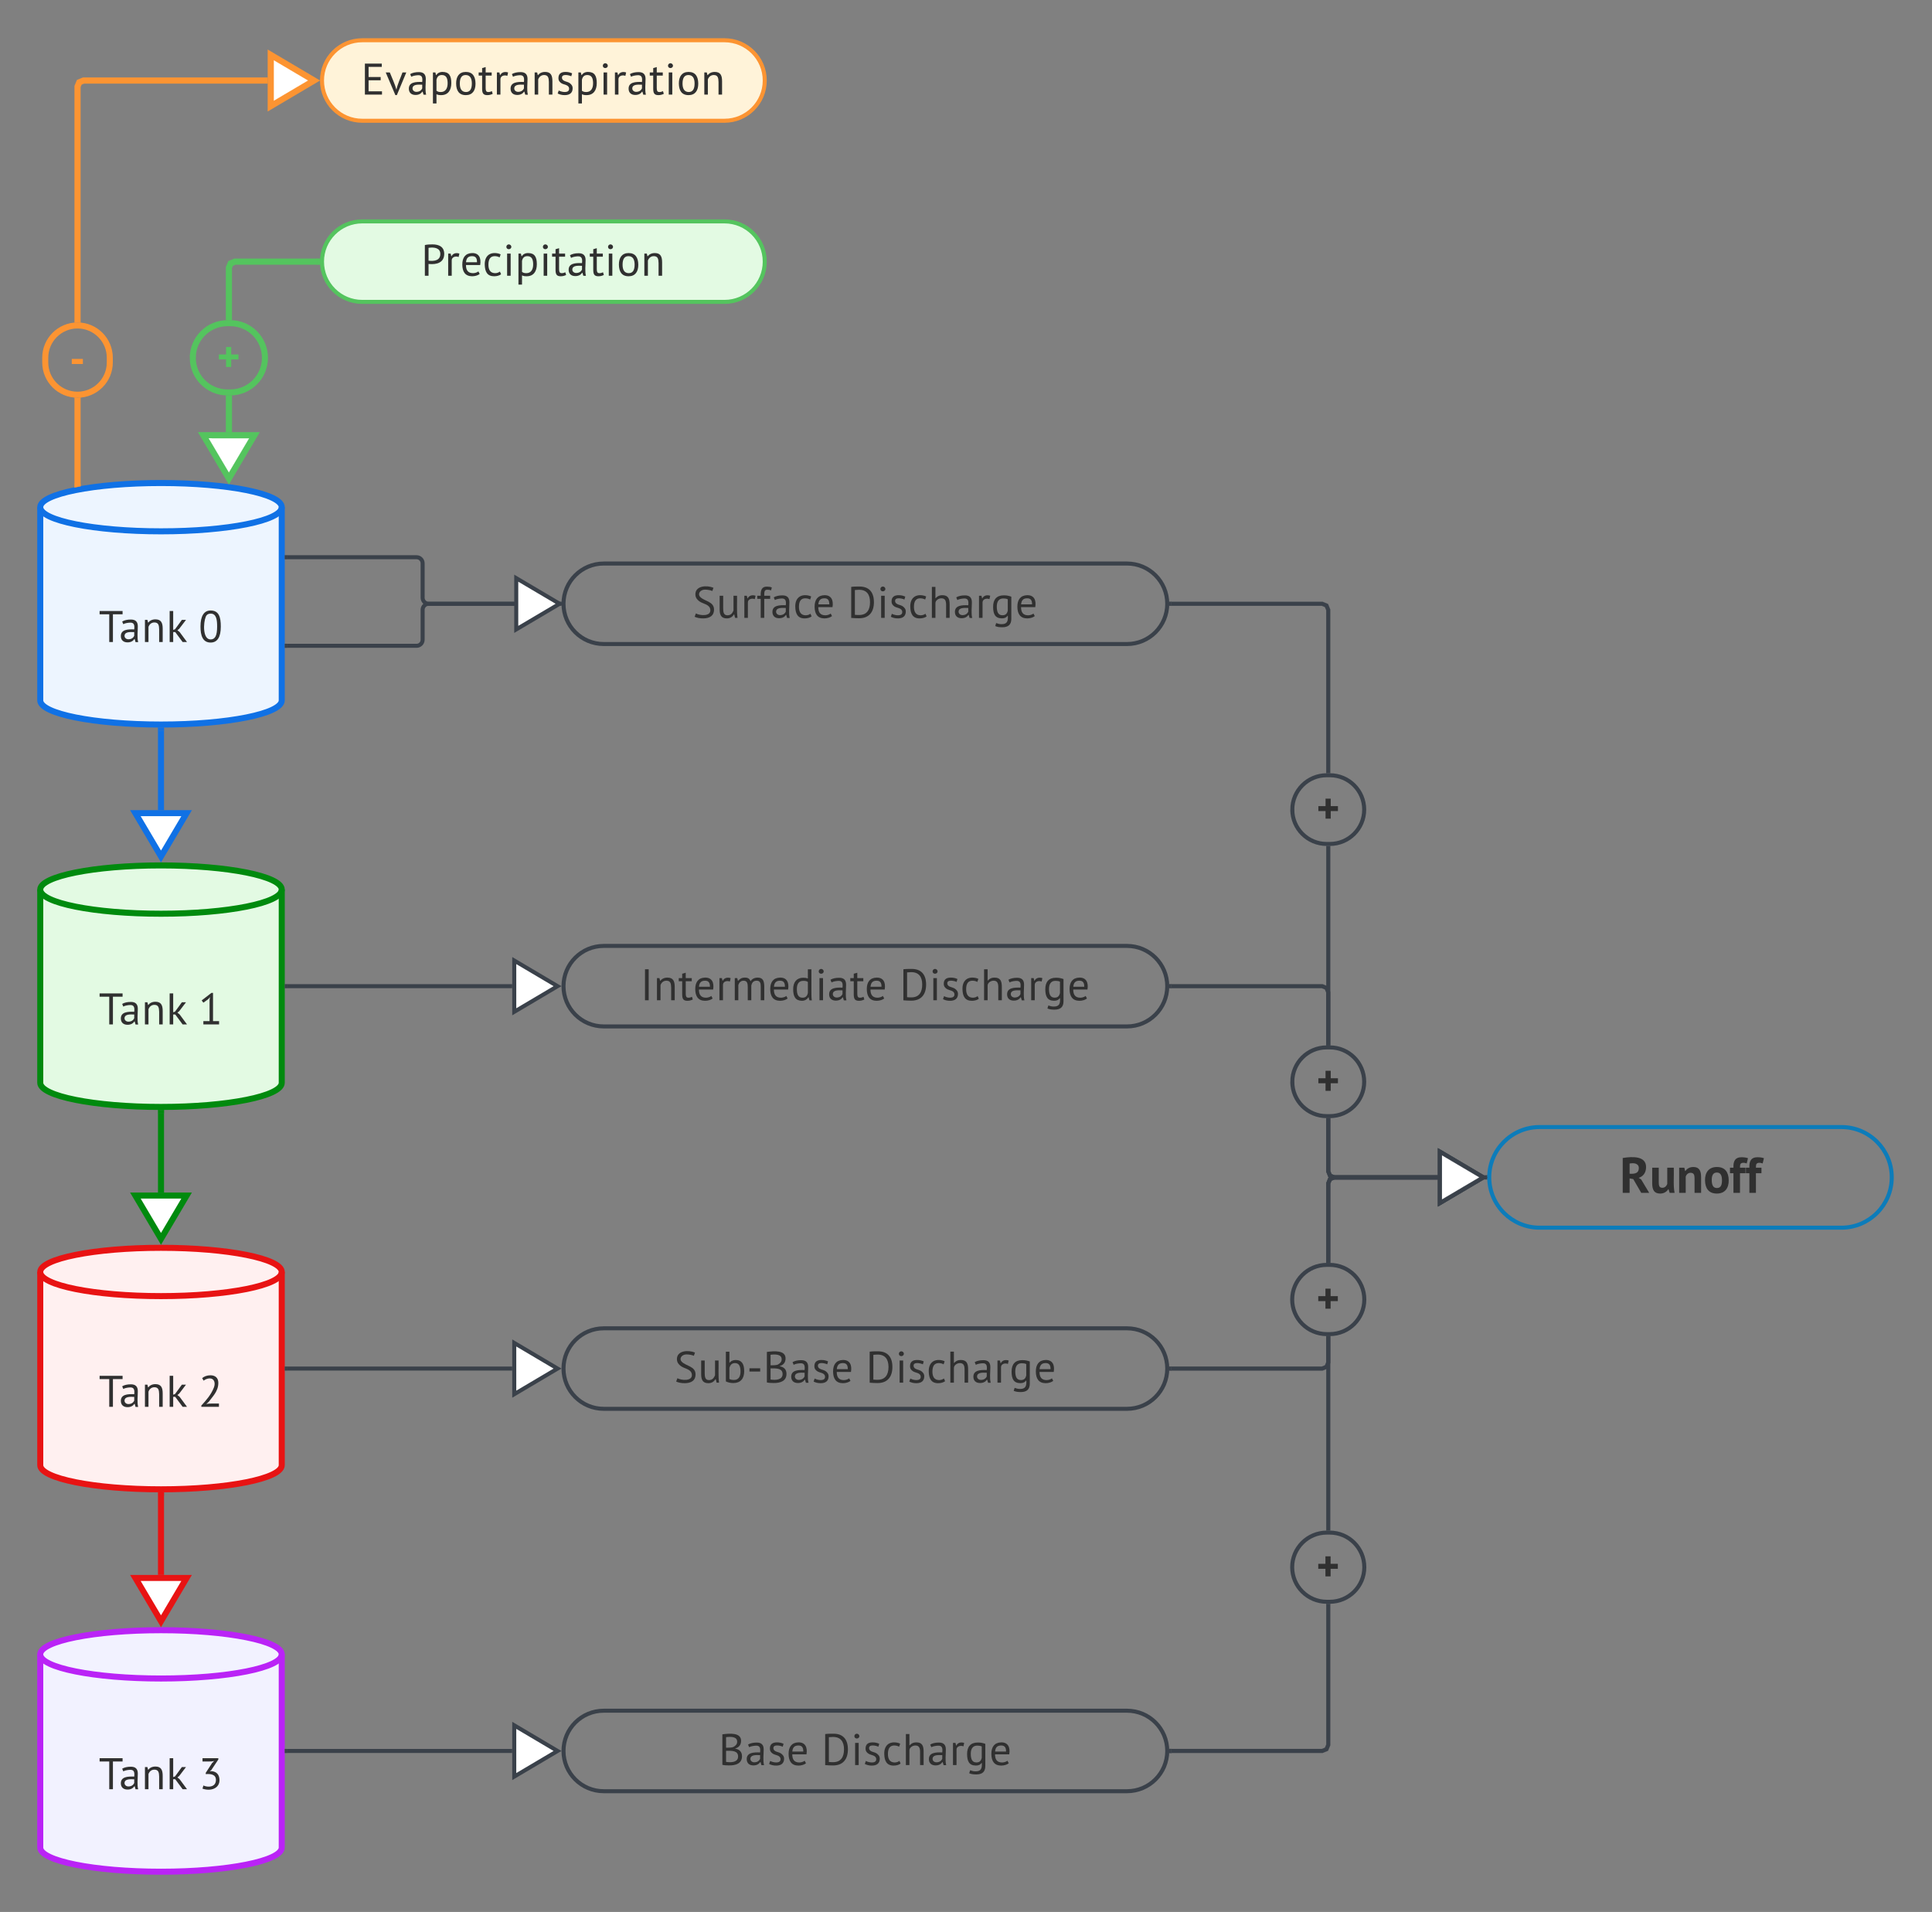 <svg xmlns="http://www.w3.org/2000/svg" xmlns:xlink="http://www.w3.org/1999/xlink" xmlns:lucid="lucid" width="960" height="950"><rect width="100%" height="100%" fill="#808080" stroke="none"/><g transform="translate(-480 -180)" lucid:page-tab-id="0_0"><path d="M1139.14 735.57h1.7l.16-.02v26.25l.64 1.56 1.56.64h74.8v2h-75.2l-2.7-1.1-1.1-2.7v-26.65zm0-135.24h1.7l.16-.02v99.15l-.15-.02h-1.7l-.15.02V600.3zm.75-120.22l1.1 2.7v81.42l-.15-.02h-1.7l-.15.02V483.2l-.65-1.56-1.55-.64H1062v-2h75.2z" stroke="#3a414a" stroke-width=".05" fill="#3a414a"/><path d="M1062.03 481h-1.15l.12-.96-.03-1.04h1.06z" fill="#3a414a"/><path d="M1062.05 481.02h-1.2l.13-.98-.04-1.06h1.1zm-1.06-2l.03 1.03-.12.93h1.1v-1.96z" stroke="#3a414a" stroke-width=".05" fill="#3a414a"/><path d="M1219 765l.08 1h-1.1v-2h1.1z" fill="#3a414a"/><path d="M1219.02 765l.1 1.02h-1.17V764h1.17zM1218 764V766h1.05l-.08-1 .1-.96z" stroke="#3a414a" stroke-width=".05" fill="#3a414a"/><path d="M1122.14 582.27c0-9.43 7.64-17.07 17.07-17.07h1.6c9.4 0 17.05 7.64 17.05 17.07 0 9.42-7.64 17.06-17.06 17.06h-1.6c-9.42 0-17.06-7.64-17.06-17.06z" stroke="#3a414a" stroke-width="2" fill-opacity="0"/><use xlink:href="#a" transform="matrix(1,0,0,1,1134.143,569.199) translate(0.005 20)"/><path d="M620 528c0 6.63-26.86 12-60 12s-60-5.37-60-12v-96c0-6.63 26.86-12 60-12s60 5.37 60 12z" stroke="#1071e5" stroke-width="3" fill="#edf5ff"/><path d="M620 432c0 6.63-26.86 12-60 12s-60-5.37-60-12" stroke="#1071e5" stroke-width="3" fill="none"/><use xlink:href="#b" transform="matrix(1,0,0,1,505,449) translate(24.094 50.003)"/><use xlink:href="#c" transform="matrix(1,0,0,1,505,449) translate(73.674 50.003)"/><path d="M620 718c0 6.63-26.86 12-60 12s-60-5.37-60-12v-96c0-6.63 26.86-12 60-12s60 5.37 60 12z" stroke="#008a0e" stroke-width="3" fill="#e3fae3"/><path d="M620 622c0 6.63-26.86 12-60 12s-60-5.37-60-12" stroke="#008a0e" stroke-width="3" fill="none"/><use xlink:href="#b" transform="matrix(1,0,0,1,505,639) translate(24.094 50.003)"/><use xlink:href="#d" transform="matrix(1,0,0,1,505,639) translate(73.674 50.003)"/><path d="M620 908c0 6.63-26.86 12-60 12s-60-5.37-60-12v-96c0-6.63 26.86-12 60-12s60 5.37 60 12z" stroke="#e81313" stroke-width="3" fill="#fff0f0"/><path d="M620 812c0 6.63-26.86 12-60 12s-60-5.37-60-12" stroke="#e81313" stroke-width="3" fill="none"/><use xlink:href="#b" transform="matrix(1,0,0,1,505,829) translate(24.094 50.003)"/><use xlink:href="#e" transform="matrix(1,0,0,1,505,829) translate(73.674 50.003)"/><path d="M620 1098c0 6.63-26.86 12-60 12s-60-5.37-60-12v-96c0-6.63 26.86-12 60-12s60 5.37 60 12z" stroke="#ba23f6" stroke-width="3" fill="#f2f2ff"/><path d="M620 1002c0 6.63-26.86 12-60 12s-60-5.37-60-12" stroke="#ba23f6" stroke-width="3" fill="none"/><use xlink:href="#b" transform="matrix(1,0,0,1,505,1019) translate(24.094 50.003)"/><use xlink:href="#f" transform="matrix(1,0,0,1,505,1019) translate(73.674 50.003)"/><path d="M1220 765c0-13.8 11.2-25 25-25h150c13.8 0 25 11.2 25 25s-11.2 25-25 25h-150c-13.8 0-25-11.2-25-25z" stroke="#0c7cba" stroke-width="2" fill="#fff" fill-opacity="0"/><use xlink:href="#g" transform="matrix(1,0,0,1,1225,745) translate(59.825 27.696)"/><path d="M640 310c0-11.05 8.95-20 20-20h180c11.05 0 20 8.95 20 20s-8.95 20-20 20H660c-11.05 0-20-8.95-20-20z" stroke="#54c45e" stroke-width="2" fill="#e3fae3"/><use xlink:href="#h" transform="matrix(1,0,0,1,645,295) translate(44.243 22.003)"/><path d="M640 220c0-11.05 8.95-20 20-20h180c11.05 0 20 8.95 20 20s-8.95 20-20 20H660c-11.05 0-20-8.95-20-20z" stroke="#fc9432" stroke-width="2" fill="#fff3d9"/><use xlink:href="#i" transform="matrix(1,0,0,1,645,205) translate(14.448 22.003)"/><path d="M760 480c0-11.05 8.95-20 20-20h260c11.05 0 20 8.95 20 20s-8.95 20-20 20H780c-11.05 0-20-8.95-20-20z" stroke="#3a414a" stroke-width="2" fill-opacity="0"/><use xlink:href="#j" transform="matrix(1,0,0,1,765,465) translate(59.15 22.003)"/><use xlink:href="#k" transform="matrix(1,0,0,1,765,465) translate(136.09 22.003)"/><path d="M760 670c0-11.05 8.95-20 20-20h260c11.05 0 20 8.95 20 20s-8.95 20-20 20H780c-11.05 0-20-8.95-20-20z" stroke="#3a414a" stroke-width="2" fill-opacity="0"/><use xlink:href="#l" transform="matrix(1,0,0,1,765,655) translate(33.215 22.003)"/><use xlink:href="#k" transform="matrix(1,0,0,1,765,655) translate(162.024 22.003)"/><path d="M760 860c0-11.05 8.95-20 20-20h260c11.05 0 20 8.95 20 20s-8.95 20-20 20H780c-11.05 0-20-8.95-20-20z" stroke="#3a414a" stroke-width="2" fill-opacity="0"/><use xlink:href="#m" transform="matrix(1,0,0,1,765,845) translate(49.97 22.003)"/><use xlink:href="#k" transform="matrix(1,0,0,1,765,845) translate(145.269 22.003)"/><path d="M760 1050c0-11.05 8.95-20 20-20h260c11.05 0 20 8.95 20 20s-8.95 20-20 20H780c-11.05 0-20-8.95-20-20z" stroke="#3a414a" stroke-width="2" fill-opacity="0"/><use xlink:href="#n" transform="matrix(1,0,0,1,765,1035) translate(72.078 22.003)"/><use xlink:href="#k" transform="matrix(1,0,0,1,765,1035) translate(123.162 22.003)"/><path d="M518.52 377.62l1.5-.2v42.98h-3v-42.98zm94.5-156.12h-91.2l-1.28.53-.52 1.27v117.1l-1.5-.2-1.5.2V222.7l1.23-2.97 2.97-1.23h91.8z" stroke="#fc9432" stroke-width=".05" fill="#fc9432"/><path d="M520.02 421.6l-3 .6v-1.84h3z" fill="#fc9432"/><path d="M520.04 421.63l-3.05.6v-1.9h3.04zm-3-1.24v1.76l2.95-.57v-1.2z" stroke="#fc9432" stroke-width=".05" fill="#fc9432"/><path d="M636.05 220l-21.52 12.73v-25.46z" fill="#fff"/><path d="M639 220l-25.97 15.36v-30.72zm-22.97 10.1L633.1 220l-17.07-10.1z" stroke="#fc9432" stroke-width=".05" fill="#fc9432"/><path d="M502.48 357.75c0-8.85 7.18-16.04 16.04-16.04s16.04 7.2 16.04 16.05v2.32c0 8.86-7.18 16.04-16.04 16.04s-16.04-7.17-16.04-16.03z" stroke="#fc9432" stroke-width="3" fill-opacity="0"/><use xlink:href="#o" transform="matrix(1,0,0,1,514.478,345.714) translate(0 20.2)"/><path d="M592.9 376.48h1.64l.7-.1v18.36h-3V376.4zm44.6-64.98h-40.47l-1.27.53-.53 1.27v25.88l-.7-.1h-1.62l-.67.1V312.7l1.23-2.97 2.97-1.23h41.07z" stroke="#54c45e" stroke-width=".05" fill="#54c45e"/><path d="M639 309.96l.05 1.54h-1.6v-3h1.73z" fill="#54c45e"/><path d="M639.02 309.96l.06 1.56h-1.64v-3.04h1.77zm-1.53-1.44v2.96h1.53l-.06-1.53.18-1.43z" stroke="#54c45e" stroke-width=".05" fill="#54c45e"/><path d="M593.73 417.76L581 396.24h25.45z" fill="#fff"/><path d="M593.73 420.7l-15.36-25.96h30.7zm-10.1-22.96l10.1 17.07 10.1-17.06z" stroke="#54c45e" stroke-width=".05" fill="#54c45e"/><path d="M575.8 357.78c0-9.5 7.7-17.2 17.2-17.2h1.45c9.5 0 17.2 7.7 17.2 17.2s-7.7 17.2-17.2 17.2H593c-9.5 0-17.2-7.7-17.2-17.2z" stroke="#54c45e" stroke-width="3" fill-opacity="0"/><use xlink:href="#p" transform="matrix(1,0,0,1,587.815,344.588) translate(0 20.2)"/><path d="M622.5 1050h112.02" stroke="#3a414a" stroke-width="2" fill="none"/><path d="M622.53 1051h-1.03v-2h1.03z" stroke="#3a414a" stroke-width=".05" fill="#3a414a"/><path d="M757.03 1050l-21.5 12.73v-25.46z" stroke="#3a414a" stroke-width="2" fill="#fff"/><path d="M622.5 860h112.02" stroke="#3a414a" stroke-width="2" fill="none"/><path d="M622.53 861h-1.03v-2h1.03z" stroke="#3a414a" stroke-width=".05" fill="#3a414a"/><path d="M757.03 860l-21.5 12.73v-25.46z" stroke="#3a414a" stroke-width="2" fill="#fff"/><path d="M622.5 670h112.02" stroke="#3a414a" stroke-width="2" fill="none"/><path d="M622.53 671h-1.03v-2h1.03z" stroke="#3a414a" stroke-width=".05" fill="#3a414a"/><path d="M757.03 670l-21.5 12.73v-25.46z" stroke="#3a414a" stroke-width="2" fill="#fff"/><path d="M622.5 500.88H687c1.66 0 3-1.34 3-3V483c0-1.66 1.34-3 3-3h65" stroke="#3a414a" stroke-width="2" fill="none"/><path d="M622.53 501.88h-1.03v-2h1.03zM759 479.96l.03 1.04h-1.06v-2h1.15z" stroke="#3a414a" stroke-width=".05" fill="#3a414a"/><path d="M622.5 456.87H687c1.66 0 3 1.35 3 3V477c0 1.66 1.34 3 3 3h42.52" stroke="#3a414a" stroke-width="2" fill="none"/><path d="M622.53 457.87h-1.03v-2h1.03z" stroke="#3a414a" stroke-width=".05" fill="#3a414a"/><path d="M758.04 480l-21.52 12.73v-25.46z" stroke="#3a414a" stroke-width="2" fill="#fff"/><path d="M560 543v39.53" stroke="#1071e5" stroke-width="3" fill="none"/><path d="M560 541.5l1.5-.05v1.6h-3v-1.6z" stroke="#1071e5" stroke-width=".05" fill="#1071e5"/><path d="M560 605.55l-12.73-21.52h25.46z" stroke="#1071e5" stroke-width="3" fill="#fff"/><path d="M560 733v39.53" stroke="#008a0e" stroke-width="3" fill="none"/><path d="M560 731.5l1.5-.05v1.6h-3v-1.6z" stroke="#008a0e" stroke-width=".05" fill="#008a0e"/><path d="M560 795.55l-12.73-21.52h25.46z" stroke="#008a0e" stroke-width="3" fill="#fff"/><path d="M560 923v39.53" stroke="#e81313" stroke-width="3" fill="none"/><path d="M560 921.5l1.5-.05v1.6h-3v-1.6z" stroke="#e81313" stroke-width=".05" fill="#e81313"/><path d="M560 985.55l-12.73-21.52h25.46z" stroke="#e81313" stroke-width="3" fill="#fff"/><path d="M1139.14 735.57h1.7l.16-.02v26.25l.64 1.56 1.56.64h51.3v2h-51.7l-2.7-1.1-1.1-2.7v-26.65zm.75-65.46l1.1 2.7v26.65l-.15-.02h-1.7l-.15.02V673.2l-.65-1.56-1.55-.64H1062v-2h75.2z" stroke="#3a414a" stroke-width=".05" fill="#3a414a"/><path d="M1062.03 671h-1.15l.12-.96-.03-1.04h1.06z" fill="#3a414a"/><path d="M1062.05 671.02h-1.2l.13-.98-.04-1.06h1.1zm-1.06-2l.03 1.03-.12.93h1.1V669z" stroke="#3a414a" stroke-width=".05" fill="#3a414a"/><path d="M1217.03 765l-21.52 12.73v-25.46z" fill="#fff"/><path d="M1219 765l-24.5 14.48v-28.96zm-22.5 10.97l18.57-10.97-18.56-10.97z" stroke="#3a414a" stroke-width=".05" fill="#3a414a"/><path d="M1122.14 717.5c0-9.43 7.64-17.07 17.07-17.07h1.6c9.4 0 17.05 7.64 17.05 17.07s-7.64 17.07-17.06 17.07h-1.6c-9.42 0-17.06-7.64-17.06-17.07z" stroke="#3a414a" stroke-width="2" fill-opacity="0"/><use xlink:href="#a" transform="matrix(1,0,0,1,1134.143,704.433) translate(0 20)"/><path d="M1139.22 843.88h1.56l.22-.03v13.35l-1.1 2.7-2.7 1.1H1062v-2h74.8l1.55-.64.65-1.56v-12.95zm55.3-77.88h-51.32l-1.56.64-.64 1.56v39.3l-.22-.02h-1.56l-.22.03v-39.7l1.1-2.7 2.7-1.1h51.7z" stroke="#3a414a" stroke-width=".05" fill="#3a414a"/><path d="M1062.03 861h-1.15l.12-.96-.03-1.04h1.06z" fill="#3a414a"/><path d="M1062.05 861.02h-1.2l.13-.98-.04-1.06h1.1zm-1.06-2l.03 1.03-.12.93h1.1V859z" stroke="#3a414a" stroke-width=".05" fill="#3a414a"/><path d="M1217.03 765l-21.52 12.73v-25.46z" fill="#fff"/><path d="M1219 765l-24.5 14.48v-28.96zm-22.5 10.97l18.57-10.97-18.56-10.97z" stroke="#3a414a" stroke-width=".05" fill="#3a414a"/><path d="M1139.22 976.88h1.56l.22-.02v70.34l-1.1 2.7-2.7 1.1H1062v-2h74.8l1.55-.64.65-1.56v-69.94zm0-133h1.56l.22-.03v96.67l-.22-.03h-1.56l-.22.02v-96.67zm55.3-77.88h-51.32l-1.56.64-.64 1.56v39.3l-.22-.02h-1.56l-.22.03v-39.7l1.1-2.7 2.7-1.1h51.7z" stroke="#3a414a" stroke-width=".05" fill="#3a414a"/><path d="M1062.03 1051h-1.15l.12-.96-.03-1.04h1.06z" fill="#3a414a"/><path d="M1062.05 1051.03h-1.2l.13-1-.04-1.06h1.1zm-1.06-2l.03 1.02-.12.92h1.1v-1.94z" stroke="#3a414a" stroke-width=".05" fill="#3a414a"/><path d="M1217.03 765l-21.52 12.73v-25.46z" fill="#fff"/><path d="M1219 765l-24.5 14.48v-28.96zm-22.5 10.97l18.57-10.97-18.56-10.97z" stroke="#3a414a" stroke-width=".05" fill="#3a414a"/><path d="M1122.08 825.68c0-9.5 7.7-17.2 17.2-17.2h1.44c9.5 0 17.2 7.7 17.2 17.2s-7.7 17.2-17.2 17.2h-1.44c-9.5 0-17.2-7.7-17.2-17.2zM1122.08 958.7c0-9.5 7.7-17.2 17.2-17.2h1.44c9.5 0 17.2 7.7 17.2 17.2s-7.7 17.18-17.2 17.18h-1.44c-9.5 0-17.2-7.7-17.2-17.2z" stroke="#3a414a" stroke-width="2" fill-opacity="0"/><g><use xlink:href="#q" transform="matrix(1,0,0,1,1134.084,812.484) translate(0.005 20.2)"/></g><g><use xlink:href="#q" transform="matrix(1,0,0,1,1134.084,945.49) translate(0.005 20.2)"/></g><defs><path fill="#303030" d="M43-394h162v-169h117v169h163v112H322v171H205v-171H43v-112" id="r"/><use transform="matrix(0.022,0,0,0.022,0,0)" xlink:href="#r" id="a"/><path fill="#303030" d="M537-626H319V0h-83v-626H18v-74h519v74" id="s"/><path fill="#303030" d="M422-354c0 120-19 253 8 356h-59l-21-70h-5C315-22 265 8 189 8 98 8 39-43 39-134c0-147 152-157 302-151 10-93 1-159-99-153-57 4-110 14-148 35l-25-60c48-30 118-45 194-45 108-1 159 51 159 154zM122-142c-2 47 40 81 89 80 67-1 109-32 130-79v-83c-95-3-214-10-219 82" id="t"/><path fill="#303030" d="M313-512c130 0 165 79 165 210V0h-80v-285c-2-94-16-155-105-157-72-1-118 46-136 100V0H77v-500h56l15 61h4c32-42 86-73 161-73" id="u"/><path fill="#303030" d="M203-225h-46V0H77v-700h80v426l41-14 155-212h93L293-299l-41 33 50 40L469 0h-99" id="v"/><g id="b"><use transform="matrix(0.022,0,0,0.022,0,0)" xlink:href="#s"/><use transform="matrix(0.022,0,0,0.022,10.1,0)" xlink:href="#t"/><use transform="matrix(0.022,0,0,0.022,21.232,0)" xlink:href="#u"/><use transform="matrix(0.022,0,0,0.022,33.51,0)" xlink:href="#v"/></g><path fill="#303030" d="M272 12C91 12 43-150 43-350c0-120 20-210 59-271s95-91 170-91c188 0 230 150 230 362 0 120-19 210-58 271s-97 91-172 91zm147-362c0-142-13-292-147-292-50 0-90 22-110 71C106-435 89-59 272-58c51 0 88-23 112-70s35-121 35-222" id="w"/><use transform="matrix(0.022,0,0,0.022,0,0)" xlink:href="#w" id="c"/><path fill="#303030" d="M108-74h140v-484l10-59-40 47-110 79-38-51 220-170h36v638h137V0H108v-74" id="x"/><use transform="matrix(0.022,0,0,0.022,0,0)" xlink:href="#x" id="d"/><path fill="#303030" d="M267-712c112 0 179 61 179 171 0 193-130 309-219 431l-49 43v4c78-19 187-8 282-11V0H62v-29c108-116 222-246 285-410 36-94 12-203-97-203-54 0-105 27-136 51l-33-57c43-37 108-64 186-64" id="y"/><use transform="matrix(0.022,0,0,0.022,0,0)" xlink:href="#y" id="e"/><path fill="#303030" d="M109-84c32 15 76 27 125 26 95-3 155-52 158-145 4-123-100-148-230-138v-29l144-222 46-44c-74 17-174 8-263 10v-74h357v29L287-432c-11 11-26 18-35 31l34-7c117 7 182 75 186 195C478-16 271 53 88-13" id="z"/><use transform="matrix(0.022,0,0,0.022,0,0)" xlink:href="#z" id="f"/><path fill="#303030" d="M524-513c0 116-60 187-147 215l49 31L586 0H428L269-274l-72-13V0H60v-693c195-32 464-42 464 180zm-144 21c0-92-93-108-183-91v203c104 6 183-11 183-112" id="A"/><path fill="#303030" d="M211 14C88 14 52-63 52-189v-311h130v284c2 72 6 113 71 115 52 1 83-37 98-76v-323h130c6 167-14 358 16 500h-98l-23-74h-4c-29 48-84 88-161 88" id="B"/><path fill="#303030" d="M338-514c121 0 155 79 155 203V0H363v-284c-1-72-12-113-77-115-52-1-86 36-99 75V0H57v-500h103l15 66h4c32-43 81-80 159-80" id="C"/><path fill="#303030" d="M269 14C107 14 36-88 33-250c-2-161 81-264 236-264 162 0 233 102 235 264 2 161-80 264-235 264zm0-418c-78 0-104 61-102 154 1 82 21 154 102 154 80 0 101-62 101-154 0-83-21-154-101-154" id="D"/><path fill="#303030" d="M344-585c-48-18-132-27-132 43 0 12-2 26-2 42h110v110H210V0H80v-390H11v-110h69c-6-133 36-207 156-208 53 0 98 6 133 19" id="E"/><g id="g"><use transform="matrix(0.025,0,0,0.025,0,0)" xlink:href="#A"/><use transform="matrix(0.025,0,0,0.025,14.849,0)" xlink:href="#B"/><use transform="matrix(0.025,0,0,0.025,28.12,0)" xlink:href="#C"/><use transform="matrix(0.025,0,0,0.025,41.563,0)" xlink:href="#D"/><use transform="matrix(0.025,0,0,0.025,54.513,0)" xlink:href="#E"/><use transform="matrix(0.025,0,0,0.025,62.431,0)" xlink:href="#E"/></g><path fill="#303030" d="M522-493c0 190-158 248-354 227V0H85v-693c48-12 110-15 169-15 155 0 268 57 268 215zm-88 0c0-134-136-157-266-137v290c139 17 266-9 266-153" id="F"/><path fill="#303030" d="M152-439c26-60 97-88 178-61l-17 77c-74-29-156 5-156 73V0H77v-500h56l15 61h4" id="G"/><path fill="#303030" d="M293-58c43 0 98-19 119-40l30 58C404-9 338 12 270 12 112 10 51-92 49-250c-1-159 70-258 220-262 155-4 211 110 184 270H132c0 116 45 184 161 184zm88-247c1-92-30-137-111-137-89 0-129 46-137 137h248" id="H"/><path fill="#303030" d="M281-58c46 1 86-17 111-36l26 61c-37 28-94 45-157 45C104 12 53-93 49-250c-5-188 108-294 299-254 22 5 42 12 60 21l-23 69c-29-16-66-28-111-28-95 0-142 64-142 192 0 110 39 189 149 192" id="I"/><path fill="#303030" d="M94-500h80V0H94v-500zm38-99c-31 0-55-23-55-53s24-56 55-56 58 26 58 56-28 53-58 53" id="J"/><path fill="#303030" d="M262 12c-51 0-69-5-105-20v208H77v-700h55l15 60h4c28-43 75-72 143-72 149 0 198 89 198 252 0 161-73 272-230 272zm147-273c-1-103-28-181-130-181-75 0-107 41-122 107v248c27 20 53 30 102 29 104-2 152-86 150-203" id="K"/><path fill="#303030" d="M200 12C109 10 89-39 89-138v-292H11v-70h78v-99l80-23v122h136v70H169v277c1 59 6 93 57 95 38 1 55-9 84-20l18 61c-35 17-77 30-128 29" id="L"/><path fill="#303030" d="M268 12C112 12 51-93 49-250c-1-158 69-262 219-262 156 0 217 105 219 262 1 158-69 262-219 262zm136-262c0-105-32-190-136-192-91-2-136 63-136 192 0 105 33 189 136 192 91 2 136-63 136-192" id="M"/><g id="h"><use transform="matrix(0.022,0,0,0.022,0,0)" xlink:href="#F"/><use transform="matrix(0.022,0,0,0.022,11.761,0)" xlink:href="#G"/><use transform="matrix(0.022,0,0,0.022,19.392,0)" xlink:href="#H"/><use transform="matrix(0.022,0,0,0.022,30.547,0)" xlink:href="#I"/><use transform="matrix(0.022,0,0,0.022,40.669,0)" xlink:href="#J"/><use transform="matrix(0.022,0,0,0.022,46.684,0)" xlink:href="#K"/><use transform="matrix(0.022,0,0,0.022,58.827,0)" xlink:href="#J"/><use transform="matrix(0.022,0,0,0.022,64.842,0)" xlink:href="#L"/><use transform="matrix(0.022,0,0,0.022,72.451,0)" xlink:href="#t"/><use transform="matrix(0.022,0,0,0.022,83.583,0)" xlink:href="#L"/><use transform="matrix(0.022,0,0,0.022,91.192,0)" xlink:href="#J"/><use transform="matrix(0.022,0,0,0.022,97.207,0)" xlink:href="#M"/><use transform="matrix(0.022,0,0,0.022,109.237,0)" xlink:href="#u"/></g><path fill="#303030" d="M85-700h381v74H168v229h273v74H168v249h303V0H85v-700" id="N"/><path fill="#303030" d="M101-500c50 129 110 248 149 388 32-143 91-259 137-388h86L260 11h-34L9-500h92" id="O"/><path fill="#303030" d="M63-93c59 36 240 71 234-43-5-91-121-82-179-124-34-24-62-54-62-113 0-97 59-138 155-139 66-1 112 13 154 32l-19 66c-52-26-221-63-210 39 9 83 124 74 178 118 33 27 64 57 63 118-3 103-68 149-174 151C134 13 81-3 39-25" id="P"/><g id="i"><use transform="matrix(0.022,0,0,0.022,0,0)" xlink:href="#N"/><use transform="matrix(0.022,0,0,0.022,12.03,0)" xlink:href="#O"/><use transform="matrix(0.022,0,0,0.022,22.848,0)" xlink:href="#t"/><use transform="matrix(0.022,0,0,0.022,33.981,0)" xlink:href="#K"/><use transform="matrix(0.022,0,0,0.022,46.123,0)" xlink:href="#M"/><use transform="matrix(0.022,0,0,0.022,58.154,0)" xlink:href="#L"/><use transform="matrix(0.022,0,0,0.022,65.762,0)" xlink:href="#G"/><use transform="matrix(0.022,0,0,0.022,73.393,0)" xlink:href="#t"/><use transform="matrix(0.022,0,0,0.022,84.526,0)" xlink:href="#u"/><use transform="matrix(0.022,0,0,0.022,96.803,0)" xlink:href="#P"/><use transform="matrix(0.022,0,0,0.022,106.252,0)" xlink:href="#K"/><use transform="matrix(0.022,0,0,0.022,118.394,0)" xlink:href="#J"/><use transform="matrix(0.022,0,0,0.022,124.41,0)" xlink:href="#G"/><use transform="matrix(0.022,0,0,0.022,132.041,0)" xlink:href="#t"/><use transform="matrix(0.022,0,0,0.022,143.173,0)" xlink:href="#L"/><use transform="matrix(0.022,0,0,0.022,150.782,0)" xlink:href="#J"/><use transform="matrix(0.022,0,0,0.022,156.797,0)" xlink:href="#M"/><use transform="matrix(0.022,0,0,0.022,168.827,0)" xlink:href="#u"/></g><path fill="#303030" d="M74-100c89 50 337 72 327-78-8-132-168-134-251-198-46-36-87-77-87-158 0-190 253-210 408-146l-25 73c-38-17-105-31-168-31-104 0-173 93-107 164 94 102 313 99 313 289C484-48 386 9 246 12 162 13 95-2 46-25" id="Q"/><path fill="#303030" d="M232 12C103 12 68-68 69-198v-302h80v285c0 87 12 158 98 157 78-1 111-51 135-108v-334h80c4 166-10 350 11 500h-55l-20-79h-5c-31 50-80 91-161 91" id="R"/><path fill="#303030" d="M251-636c-75-3-71 63-71 136h133v70H180V0h-80v-430H22v-70h78c-5-124 22-209 143-206 47 1 73 5 108 19l-18 67c-26-12-50-15-82-16" id="S"/><g id="j"><use transform="matrix(0.022,0,0,0.022,0,0)" xlink:href="#Q"/><use transform="matrix(0.022,0,0,0.022,11.918,0)" xlink:href="#R"/><use transform="matrix(0.022,0,0,0.022,24.016,0)" xlink:href="#G"/><use transform="matrix(0.022,0,0,0.022,31.647,0)" xlink:href="#S"/><use transform="matrix(0.022,0,0,0.022,38.806,0)" xlink:href="#t"/><use transform="matrix(0.022,0,0,0.022,49.939,0)" xlink:href="#I"/><use transform="matrix(0.022,0,0,0.022,59.545,0)" xlink:href="#H"/></g><path fill="#303030" d="M262 9C206 9 136 6 85 1v-701c55-8 125-8 187-8 221 0 326 133 326 353C598-133 489 9 262 9zm248-364c0-173-76-287-264-279-26 1-55 2-78 5v560c27 3 67 4 96 4 176 0 246-117 246-290" id="T"/><path fill="#303030" d="M314-512c131 0 164 78 164 210V0h-80v-285c1-91-15-157-107-157-66 0-134 50-134 109V0H77v-700h80v256h4c35-40 79-68 153-68" id="U"/><path fill="#303030" d="M290-509c71-1 121 13 170 30V23c0 132-72 189-204 189-71 0-115-8-159-27l21-68c37 13 69 25 124 25 122 0 148-66 139-191h-4c-28 39-65 61-132 60C95 9 50-86 49-248c-1-166 78-261 241-261zM132-249c2 104 25 190 127 190 75 0 106-39 121-105v-256c-27-13-61-19-102-19-103 0-147 74-146 190" id="V"/><g id="k"><use transform="matrix(0.022,0,0,0.022,0,0)" xlink:href="#T"/><use transform="matrix(0.022,0,0,0.022,14.679,0)" xlink:href="#J"/><use transform="matrix(0.022,0,0,0.022,20.694,0)" xlink:href="#P"/><use transform="matrix(0.022,0,0,0.022,30.143,0)" xlink:href="#I"/><use transform="matrix(0.022,0,0,0.022,40.265,0)" xlink:href="#U"/><use transform="matrix(0.022,0,0,0.022,52.542,0)" xlink:href="#t"/><use transform="matrix(0.022,0,0,0.022,63.675,0)" xlink:href="#G"/><use transform="matrix(0.022,0,0,0.022,71.306,0)" xlink:href="#V"/><use transform="matrix(0.022,0,0,0.022,83.359,0)" xlink:href="#H"/></g><path fill="#303030" d="M104-700h83V0h-83v-700" id="W"/><path fill="#303030" d="M568-442c-74 2-103 45-118 108V0h-80v-283c0-87-6-159-94-159-65 0-104 47-119 98V0H77v-500h56l15 61h4c37-41 77-74 155-73 72 1 105 26 126 83 28-48 82-81 155-83 130-3 155 82 155 212V0h-80v-301c1-83-12-143-95-141" id="X"/><path fill="#303030" d="M276-509c50 0 69 4 105 17v-208h80v528c1 67-1 118 10 174h-54l-20-71h-4c-25 44-78 82-147 81C97 8 50-86 49-248c-1-159 77-260 227-261zM132-248c1 104 26 190 127 190 75 0 108-41 122-107v-248c-27-20-53-26-102-26-105 0-148 72-147 191" id="Y"/><g id="l"><use transform="matrix(0.022,0,0,0.022,0,0)" xlink:href="#W"/><use transform="matrix(0.022,0,0,0.022,6.531,0)" xlink:href="#u"/><use transform="matrix(0.022,0,0,0.022,18.808,0)" xlink:href="#L"/><use transform="matrix(0.022,0,0,0.022,26.17,0)" xlink:href="#H"/><use transform="matrix(0.022,0,0,0.022,37.572,0)" xlink:href="#G"/><use transform="matrix(0.022,0,0,0.022,45.203,0)" xlink:href="#X"/><use transform="matrix(0.022,0,0,0.022,63.428,0)" xlink:href="#H"/><use transform="matrix(0.022,0,0,0.022,74.83,0)" xlink:href="#Y"/><use transform="matrix(0.022,0,0,0.022,86.905,0)" xlink:href="#J"/><use transform="matrix(0.022,0,0,0.022,92.92,0)" xlink:href="#t"/><use transform="matrix(0.022,0,0,0.022,104.052,0)" xlink:href="#L"/><use transform="matrix(0.022,0,0,0.022,111.414,0)" xlink:href="#H"/></g><path fill="#303030" d="M247 9C183 10 114-8 77-29v-671h80v249h4c28-36 76-61 136-61 144 0 194 97 194 254C491-91 407 8 247 9zm161-268c-2-100-27-183-125-183-74 0-109 46-126 107v252c24 14 63 22 102 22 105 0 151-78 149-198" id="Z"/><path fill="#303030" d="M59-325h242v74H59v-74" id="aa"/><path fill="#303030" d="M85-694c171-23 429-43 422 154-3 92-55 144-132 165v4c90 17 153 67 153 172C528-40 396 12 227 8 178 7 125 5 85-5v-689zm83 623c126 19 272 6 272-122 0-133-136-132-272-129v251zm251-452c4-121-140-121-251-107v238c64-1 139 3 178-24 36-24 71-50 73-107" id="ab"/><g id="m"><use transform="matrix(0.022,0,0,0.022,0,0)" xlink:href="#Q"/><use transform="matrix(0.022,0,0,0.022,11.918,0)" xlink:href="#R"/><use transform="matrix(0.022,0,0,0.022,24.016,0)" xlink:href="#Z"/><use transform="matrix(0.022,0,0,0.022,36.136,0)" xlink:href="#aa"/><use transform="matrix(0.022,0,0,0.022,44.216,0)" xlink:href="#ab"/><use transform="matrix(0.022,0,0,0.022,57.323,0)" xlink:href="#t"/><use transform="matrix(0.022,0,0,0.022,68.456,0)" xlink:href="#P"/><use transform="matrix(0.022,0,0,0.022,77.905,0)" xlink:href="#H"/></g><g id="n"><use transform="matrix(0.022,0,0,0.022,0,0)" xlink:href="#ab"/><use transform="matrix(0.022,0,0,0.022,13.108,0)" xlink:href="#t"/><use transform="matrix(0.022,0,0,0.022,24.24,0)" xlink:href="#P"/><use transform="matrix(0.022,0,0,0.022,33.689,0)" xlink:href="#H"/></g><path fill="#fc9432" d="M54-345h251v115H54v-115" id="ac"/><use transform="matrix(0.022,0,0,0.022,0,0)" xlink:href="#ac" id="o"/><path fill="#54c45e" d="M43-394h162v-169h117v169h163v112H322v171H205v-171H43v-112" id="ad"/><use transform="matrix(0.022,0,0,0.022,0,0)" xlink:href="#ad" id="p"/><use transform="matrix(0.022,0,0,0.022,0,0)" xlink:href="#r" id="q"/></defs></g></svg>